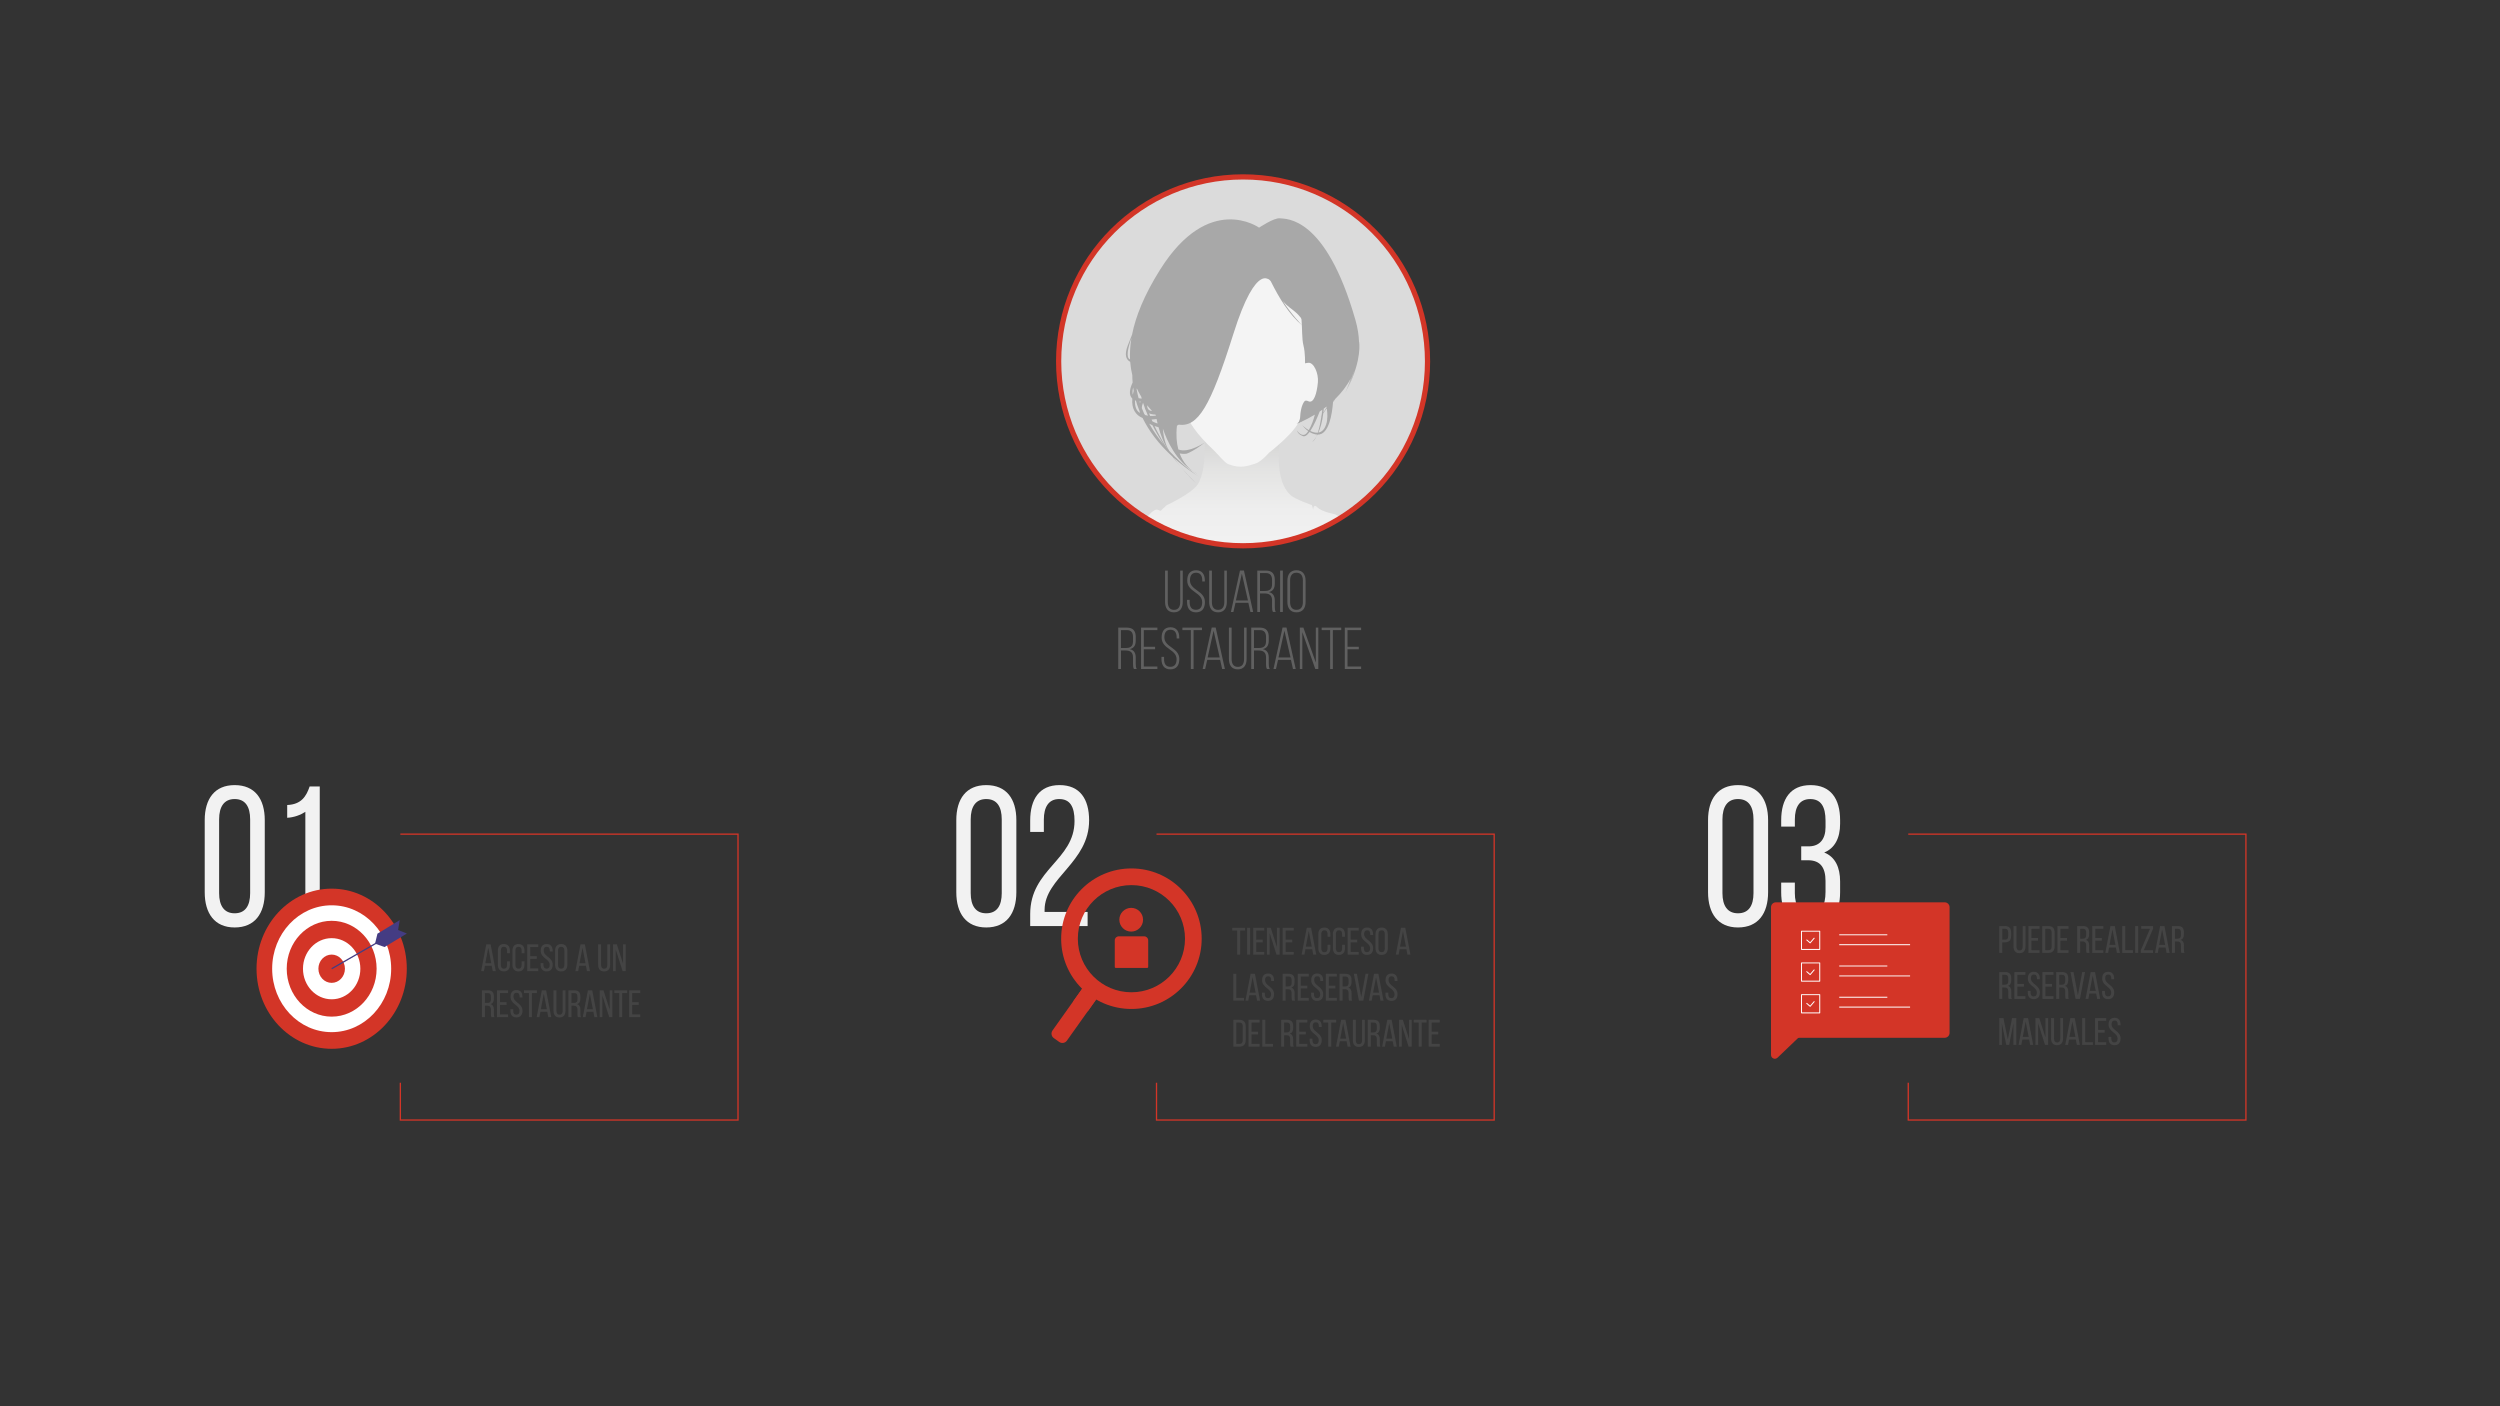 <?xml version="1.0" encoding="utf-8"?>
<!-- Generator: Adobe Illustrator 24.0.0, SVG Export Plug-In . SVG Version: 6.00 Build 0)  -->
<svg version="1.1" id="Layer_1" xmlns="http://www.w3.org/2000/svg" xmlns:xlink="http://www.w3.org/1999/xlink" x="0px" y="0px"
	 viewBox="0 0 1920 1080" style="enable-background:new 0 0 1920 1080;" xml:space="preserve">
<rect x="0" y="0" width="1920" height="1080" fill="#333333" stroke="none"/>
<style type="text/css">
	.st0{fill:#606060;}
	.st1{clip-path:url(#SVGID_2_);}
	.st2{fill:#A8A8A8;}
	.st3{fill:url(#SVGID_3_);}
	.st4{fill:#F4F4F4;}
	.st5{fill:#F2F2F2;}
	.st6{fill:#D33527;}
	.st7{fill:#FFFFFF;}
	.st8{fill:none;stroke:#443C83;stroke-miterlimit:10;}
	.st9{fill:#443C83;}
	.st10{fill:#444444;}
	.st11{fill:none;stroke:#D33527;stroke-miterlimit:10;}
	.st12{fill:none;stroke:#FFFFFF;stroke-width:0.75;stroke-linejoin:round;stroke-miterlimit:10;}
</style>
<g>
	<path class="st0" d="M865.44,482.01c4.86,0,6.81,2.68,6.81,7.17v2.77c0,3.72-1.45,5.86-4.59,6.58c3.27,0.73,4.59,3.04,4.59,6.49
		v4.95c0,1.32,0.09,2.77,0.77,3.81h-2.18c-0.54-0.95-0.68-2.09-0.68-3.81v-5c0-4.22-2.32-5.4-5.95-5.4h-3.31v14.21h-2.09v-31.79
		H865.44z M864.26,497.68c3.72,0,5.9-1.04,5.9-5.31v-3c0-3.41-1.32-5.45-4.77-5.45h-4.5v13.76H864.26z"/>
	<path class="st0" d="M887.1,496.72v1.91h-8.67v13.26h10.44v1.91h-12.53v-31.79h12.53v1.91h-10.44v12.81H887.1z"/>
	<path class="st0" d="M905.67,489.68v0.68h-2v-0.82c0-3.36-1.27-5.9-4.72-5.9s-4.72,2.5-4.72,5.86c0,7.72,11.49,7.86,11.49,16.62
		c0,4.59-2,7.95-6.86,7.95s-6.86-3.36-6.86-7.95v-1.63h2v1.77c0,3.41,1.32,5.86,4.81,5.86s4.81-2.45,4.81-5.86
		c0-7.63-11.49-7.77-11.49-16.62c0-4.77,2.09-7.86,6.77-7.9C903.72,481.74,905.67,485.1,905.67,489.68z"/>
	<path class="st0" d="M914.57,513.8v-29.88h-6.49v-1.91h15.03v1.91h-6.45v29.88H914.57z"/>
	<path class="st0" d="M927.15,506.76l-1.59,7.04h-1.91l6.95-31.83h3.04l7.08,31.83h-2.09l-1.59-7.04H927.15z M927.46,504.94h9.26
		l-4.68-20.57L927.46,504.94z"/>
	<path class="st0" d="M945.9,506.12c0,3.41,1.27,6.04,4.77,6.04s4.77-2.63,4.77-6.04v-24.11h1.95v24.02c0,4.54-1.91,8.04-6.77,8.04
		s-6.81-3.5-6.81-8.04v-24.02h2.09V506.12z"/>
	<path class="st0" d="M967.6,482.01c4.86,0,6.81,2.68,6.81,7.17v2.77c0,3.72-1.45,5.86-4.59,6.58c3.27,0.73,4.59,3.04,4.59,6.49
		v4.95c0,1.32,0.09,2.77,0.77,3.81H973c-0.54-0.95-0.68-2.09-0.68-3.81v-5c0-4.22-2.32-5.4-5.95-5.4h-3.32v14.21h-2.09v-31.79H967.6
		z M966.42,497.68c3.72,0,5.9-1.04,5.9-5.31v-3c0-3.41-1.32-5.45-4.77-5.45h-4.5v13.76H966.42z"/>
	<path class="st0" d="M981.54,506.76l-1.59,7.04h-1.91l6.95-31.83h3.04l7.08,31.83h-2.09l-1.59-7.04H981.54z M981.86,504.94h9.26
		l-4.68-20.57L981.86,504.94z"/>
	<path class="st0" d="M1000.2,513.8h-1.91v-31.79h2.72l9.54,26.84v-26.84h1.91v31.79h-2.32l-9.95-28.34V513.8z"/>
	<path class="st0" d="M1021.54,513.8v-29.88h-6.49v-1.91h15.03v1.91h-6.45v29.88H1021.54z"/>
	<path class="st0" d="M1043.56,496.72v1.91h-8.67v13.26h10.44v1.91h-12.53v-31.79h12.53v1.91h-10.44v12.81H1043.56z"/>
</g>
<g>
	<path class="st0" d="M896.86,462.33c0,3.41,1.27,6.04,4.77,6.04s4.77-2.63,4.77-6.04v-24.11h1.95v24.02c0,4.54-1.91,8.04-6.77,8.04
		s-6.81-3.5-6.81-8.04v-24.02h2.09V462.33z"/>
	<path class="st0" d="M925.33,445.89v0.68h-2v-0.82c0-3.36-1.27-5.9-4.72-5.9s-4.72,2.5-4.72,5.86c0,7.72,11.49,7.86,11.49,16.62
		c0,4.59-2,7.95-6.86,7.95s-6.86-3.36-6.86-7.95v-1.63h2v1.77c0,3.41,1.32,5.86,4.81,5.86s4.81-2.45,4.81-5.86
		c0-7.63-11.49-7.77-11.49-16.62c0-4.77,2.09-7.86,6.77-7.9C923.38,437.94,925.33,441.3,925.33,445.89z"/>
	<path class="st0" d="M930.73,462.33c0,3.41,1.27,6.04,4.77,6.04s4.77-2.63,4.77-6.04v-24.11h1.95v24.02c0,4.54-1.91,8.04-6.77,8.04
		s-6.81-3.5-6.81-8.04v-24.02h2.09V462.33z"/>
	<path class="st0" d="M948.85,462.96l-1.59,7.04h-1.91l6.95-31.83h3.04l7.08,31.83h-2.09l-1.59-7.04H948.85z M949.17,461.15h9.26
		l-4.68-20.57L949.17,461.15z"/>
	<path class="st0" d="M972.23,438.21c4.86,0,6.81,2.68,6.81,7.17v2.77c0,3.72-1.45,5.86-4.59,6.58c3.27,0.73,4.59,3.04,4.59,6.49
		v4.95c0,1.32,0.09,2.77,0.77,3.81h-2.18c-0.54-0.95-0.68-2.09-0.68-3.81v-5c0-4.22-2.32-5.4-5.95-5.4h-3.32V470h-2.09v-31.79
		H972.23z M971.05,453.88c3.72,0,5.9-1.04,5.9-5.31v-3c0-3.41-1.32-5.45-4.77-5.45h-4.5v13.76H971.05z"/>
	<path class="st0" d="M985.22,438.21V470h-2.09v-31.79H985.22z"/>
	<path class="st0" d="M988.71,445.98c0-4.63,2.13-8.04,6.95-8.04c4.9,0,7.04,3.41,7.04,8.04v16.26c0,4.63-2.13,8.04-7.04,8.04
		c-4.81,0-6.95-3.41-6.95-8.04V445.98z M990.8,462.37c0,3.45,1.36,5.99,4.86,5.99c3.54,0,4.95-2.54,4.95-5.99v-16.53
		c0-3.45-1.41-5.99-4.95-5.99c-3.5,0-4.86,2.54-4.86,5.99V462.37z"/>
</g>
<g>
	<defs>
		<circle id="SVGID_1_" cx="954.69" cy="277.51" r="141.65"/>
	</defs>
	<use xlink:href="#SVGID_1_"  style="overflow:visible;fill:#DBDBDB;"/>
	<clipPath id="SVGID_2_">
		<use xlink:href="#SVGID_1_"  style="overflow:visible;"/>
	</clipPath>
	<g class="st1">
		<g>
			<ellipse class="st2" cx="956.34" cy="262.72" rx="77.33" ry="73.36"/>
			<linearGradient id="SVGID_3_" gradientUnits="userSpaceOnUse" x1="951.623" y1="424.41" x2="951.623" y2="303.434">
				<stop  offset="4.975120e-03" style="stop-color:#F2F2F2"/>
				<stop  offset="0.272" style="stop-color:#EEEEEE"/>
				<stop  offset="0.533" style="stop-color:#E3E3E2"/>
				<stop  offset="0.79" style="stop-color:#CFCFCF"/>
				<stop  offset="1" style="stop-color:#BABAB9"/>
			</linearGradient>
			<path class="st3" d="M986.92,317.2c0,0-13.31,47.16,4.27,63.08c3.66,3.31,16.41,7.64,16.41,7.64l0.96,3.62
				c0,0-0.11-5.38,3.28-1.86c3.39,3.52,13.57,5.28,13.57,5.28l19.09,10.56c0,0,11.88,6.6,11.88,9.24c0,2.64,0,2.64,0,2.64H846.87
				l19.51-17.16l14.84-3.52c0,0,5.09-6.16,7.63-5.28s2.54,0.88,2.54,0.88l4.57-4.31c0,0,19.47-8.95,24.02-16.21
				c8.58-13.67,4.28-48.43,4.28-48.43L986.92,317.2z"/>
			<path class="st4" d="M910.65,308.25c0,0-6.66,11.42,21.63,37.66c2.53,2.35,8.22,9.5,10.94,10.54c9.93,3.81,15.33,1.24,20.88-0.4
				c4.45-1.32,10.44-8.29,10.44-8.29s23.54-18.07,23.96-27.29c0.42-9.21,3.32-12.22,3.32-12.22s0.64-1.22,3.01-0.09
				c4.13,1.98,6.56-5.97,7.32-14.71c0.58-6.69-3.12-15.24-7.36-14.84c-4.24,0.4-2.53,1.08-2.53,1.08c-0.05-0.47,0.34-8.41-1.25-14.6
				c-2.41-9.39,1.37-32.29-8.81-38.3c-10.18-6.01-3.26-8.58-17.99-12.89c-6.29-1.84-29.91,3.16-37.97,0.36
				c-8.06-2.8-21.25,26.74-23.96,32.25c-3.34,6.76-2.06,34.51-1.64,39.32c0.42,4.81,0.42,4.81,0.42,4.81s-2.97-12.82-5.51-13.62
				c-2.54-0.8-7.21-0.8-6.36,8.81c0.85,9.62-1.63,3.34,5.51,20.03C908.89,315.62,910.65,308.25,910.65,308.25z"/>
		</g>
		<g>
			<path class="st2" d="M918.61,371.26c-4.31-4.29-8.22-8.51-11.78-12.67C913.52,366.69,918.61,371.26,918.61,371.26z"/>
			<path class="st2" d="M916.47,362.07c1.78,1.21,3.01,1.69,3.01,1.69C918.44,363.24,917.44,362.67,916.47,362.07z"/>
			<path class="st2" d="M1043.81,262.67l-0.07,0.11c-0.17-5.28-1.02-10.93-2.75-16.97c-22.95-80.45-53.55-77.57-58.01-78.15
				c-4.47-0.58-16,7.18-16,7.18s-38.44-27.6-76.07,32.33c-12.23,19.48-18.74,35.94-21.49,49.82c-1.05,2.57-2.16,5.37-3.33,8.43
				c-2.75,7.22-1.22,10.82,1.9,12.45c0.28,3.67,0.84,7.08,1.62,10.26c0.01,1.81,0.09,3.68,0.26,5.61c-1.9,4.07-3.48,9.33-0.24,12.41
				c-0.72,7.74,2.48,12.68,7.89,14.88c4.72,9.62,11.98,19.66,22.85,29.58c2.01,2.63,4.17,5.29,6.47,7.97
				c-1.77-2.15-3.65-4.54-5.58-7.16c5.51,4.94,11.92,9.84,19.37,14.64c-0.45-0.29-11.29-7.44-22.62-19.78
				c-1.88-2.81-4.26-8.07-4.95-17.17c3.1,9.25,10.01,24.62,23.42,32.96c-3.06-2.08-7.73-6.3-10.55-13.9
				c1.48,0.38,3.2,0.51,5.19,0.31c0.69-0.07,6.64-2.6,14.14-8.65c0,0-12.54,8.49-20.29,5.36c-1.33-4.85-1.9-10.85-1.08-18.26
				c0.46-0.24,0.9-0.5,1.3-0.77c14.85,1.91,24.31-13.39,42.01-69.63c18.16-57.7,28.78-40.46,28.78-40.46
				c6.44,12.76,13.71,25.15,24.33,34.07c0,0-8.82-8.98-15.23-19.17c8.36,10.25,11.98,3.96,26.05,34.75
				c18.25,39.94-15.4,59.73-15.4,59.73s6.16-2.2,14.08-7.02c-0.91,3.85-2.64,8.5-4.65,11.91c-2.6-1.5-4.68-3.41-5.26-4.13
				c0.51,0.73,2.2,3,4.81,4.87c-0.21,0.33-0.43,0.65-0.64,0.95c-3.75,5.19-8.08-1.44-8.08-1.44c1.15,3.17,4.04,4.04,4.04,4.04
				c1.73,1.21,3.72-0.17,5.72-2.86c1.77,1.09,3.77,1.84,5.86,1.99c-0.23,0.62-0.48,1.21-0.73,1.76c0.31-0.52,0.64-1.1,0.97-1.75
				c8.86,0.38,11.26-16.2,11.91-24.87c0.62-0.89,1.21-1.76,1.79-2.61c4.51-4.44,8.72-9.72,11.96-15.89
				c-2.16,6.44-4.44,11.43-4.44,11.43c3.24-6.48,4.58-10.46,7.37-18c-2.27,7.49-5.19,13.88-5.19,13.88
				C1046.19,275.8,1043.81,262.67,1043.81,262.67z M867.87,276.02c-3.25-1.13-1.76-8.38,1.07-16.43
				C867.94,265.54,867.64,271.01,867.87,276.02z M889.02,325.29c-1.45-0.45-2.79-1.03-3.99-1.68c-0.21-0.47-0.41-0.95-0.61-1.42
				c1.22-0.03,2.49-0.17,3.81-0.43C888.46,322.87,888.72,324.06,889.02,325.29z M870.03,303.11c-0.5-1.5-0.29-3.5,0.25-5.56
				C870.88,301.95,870.81,298.7,870.03,303.11z M871.65,307.46c1.63,0.7-0.24-0.98,3.48,8.23c0.09,0.48,0.22,0.96,0.37,1.44
				C872.38,315.43,871.53,311.54,871.65,307.46z M875.52,309.48c-0.13-0.41-0.26-0.82-0.39-1.23c0.27,0.02,0.54,0.03,0.82,0.04
				C875.8,308.69,875.65,309.09,875.52,309.48z M874.43,305.79c-0.6-2.22-1.1-4.5-1.49-6.81c0.39-1.54-0.41-0.85,3.53,5.69
				c0.13,0.48,0.27,0.96,0.41,1.44C875.91,306.09,875.08,305.98,874.43,305.79z M879.37,318.73c-0.11-0.18-0.21-0.36-0.3-0.53
				c-0.1-0.09-0.19-0.18-0.28-0.28c-0.66-1.46-1.28-2.95-1.87-4.47c-0.01-1.35,0.34-2.76,0.94-4.17c0.39,1.2,0.81,2.42,1.26,3.65
				c0.15,0.8,0.42,1.52,0.81,2.16c0.53,1.37,1.09,2.75,1.7,4.16C880.81,319.13,880.05,318.95,879.37,318.73z M881,311.23
				c1.26,1.61,2.52,3.08,3.74,4.44C881.95,315.43,881,313.61,881,311.23z M887.3,318.39c0.43,0.44,0.33,0.26,0.43,0.82
				c-1.57,0.24-3.07,0.3-4.45,0.22c-0.27-0.68-0.53-1.36-0.79-2.05C883.78,318.02,885.4,318.36,887.3,318.39z M883.05,322.39
				c-0.41-0.29-0.36-0.22-0.1-0.21C882.98,322.25,883.02,322.32,883.05,322.39z M882.58,325.37c0.78,0.45,1.62,0.87,2.52,1.25
				c2.46,4.84,5.39,9.86,8.84,15.03C889.91,336.82,885.98,331.37,882.58,325.37z M897.25,345.46c-2.48-2.75-8.2-13.27-10.56-18.23
				c0.96,0.33,1.98,0.62,3.05,0.87C891.35,334.03,893.76,340.62,897.25,345.46z M1016.64,313.85c0.7-0.52,1.41-1.06,2.11-1.61
				c0.14,0.82,0.42,0.16-2.42,4.71C1016.45,315.96,1016.55,314.93,1016.64,313.85z M1006.3,330.97c2.63-3.86,5.22-9.8,7.2-14.9
				c0.69-0.46,1.38-0.94,2.07-1.44c-0.15,1.22-0.35,2.77-0.61,4.5c-1.25,1.98-1.39,2.14-0.03,0.23c-0.61,4.03-1.54,8.96-2.83,12.93
				C1010.18,332.48,1008.15,331.88,1006.3,330.97z M1018.48,325.98c-1.36,4.09-3.54,5.84-5.93,6.24c1.46-3.33,2.89-8.09,3.72-14.76
				c0.94-1.34,1.84-2.65,2.7-3.92C1019.57,317.55,1019.75,322.18,1018.48,325.98z M1023.76,308.34c0.04-0.51-0.08-0.29,0.55-0.88
				C1024.12,307.77,1023.94,308.06,1023.76,308.34z"/>
			<path class="st2" d="M999.88,326.22c-0.11-0.15-0.16-0.24-0.16-0.24C999.73,326.03,999.79,326.11,999.88,326.22z"/>
			<path class="st2" d="M1007.8,339.25c1.15-0.46,2.16-1.83,3.05-3.72C1009.17,338.3,1007.8,339.25,1007.8,339.25z"/>
		</g>
	</g>
	<use xlink:href="#SVGID_1_"  style="overflow:visible;fill:none;stroke:#D33527;stroke-width:4;stroke-miterlimit:10;"/>
</g>
<g>
	<g>
		<g>
			<path class="st5" d="M157.22,629.91c0-16.38,7.61-26.95,22.99-26.95c15.52,0,23.13,10.56,23.13,26.95v55.28
				c0,16.38-7.61,27.1-23.13,27.1c-15.37,0-22.99-10.72-22.99-27.1V629.91z M168.28,685.95c0,9.65,3.88,15.46,11.92,15.46
				c8.19,0,11.92-5.82,11.92-15.46v-56.66c0-9.8-3.74-15.62-11.92-15.62c-8.04,0-11.92,5.82-11.92,15.62V685.95z"/>
			<path class="st5" d="M234.51,623.47c-3.74,2.45-8.62,4.29-13.94,4.59v-9.8c10.92-0.46,14.65-6.74,17.24-14.24h7.76v107.19h-11.06
				V623.47z"/>
		</g>
		<g>
			<g>
				<ellipse class="st6" cx="254.72" cy="743.98" rx="57.7" ry="61.5"/>
				<ellipse class="st7" cx="254.72" cy="743.98" rx="45.7" ry="48.71"/>
				<ellipse class="st6" cx="254.72" cy="743.98" rx="34.52" ry="36.8"/>
				<ellipse class="st7" cx="254.72" cy="743.98" rx="22.03" ry="23.48"/>
				<ellipse class="st6" cx="254.72" cy="743.98" rx="10.19" ry="10.86"/>
			</g>
			<line class="st8" x1="254.72" y1="743.98" x2="299" y2="718.56"/>
			<polygon class="st9" points="312.47,716.94 295.35,727.33 288.03,724.74 289.87,717.06 306.98,706.67 305.74,714.23 			"/>
		</g>
		<g>
			<path class="st10" d="M372.44,741.69l-0.79,4.15h-2.12l3.94-20.6h3.33l3.94,20.6h-2.3l-0.79-4.15H372.44z M372.73,739.72h4.59
				L375,727.83L372.73,739.72z"/>
			<path class="st10" d="M391.63,730.21v1.85h-2.18v-1.97c0-1.85-0.74-2.97-2.41-2.97c-1.65,0-2.41,1.12-2.41,2.97v10.89
				c0,1.85,0.77,2.97,2.41,2.97c1.68,0,2.41-1.12,2.41-2.97v-2.68h2.18v2.56c0,3.12-1.47,5.18-4.65,5.18
				c-3.15,0-4.62-2.06-4.62-5.18v-10.66c0-3.12,1.47-5.18,4.62-5.18C390.16,725.03,391.63,727.09,391.63,730.21z"/>
			<path class="st10" d="M402.82,730.21v1.85h-2.18v-1.97c0-1.85-0.74-2.97-2.41-2.97c-1.65,0-2.41,1.12-2.41,2.97v10.89
				c0,1.85,0.77,2.97,2.41,2.97c1.68,0,2.41-1.12,2.41-2.97v-2.68h2.18v2.56c0,3.12-1.47,5.18-4.65,5.18
				c-3.15,0-4.62-2.06-4.62-5.18v-10.66c0-3.12,1.47-5.18,4.62-5.18C401.35,725.03,402.82,727.09,402.82,730.21z"/>
			<path class="st10" d="M412.24,734.36v2.06h-5.03v7.33h6.18v2.09h-8.48v-20.6h8.48v2.09h-6.18v7.03H412.24z"/>
			<path class="st10" d="M424.43,730.18v0.56h-2.18v-0.68c0-1.85-0.71-2.94-2.35-2.94s-2.35,1.09-2.35,2.91
				c0,4.62,6.92,5.06,6.92,10.86c0,3.12-1.5,5.15-4.65,5.15s-4.62-2.03-4.62-5.15v-1.18h2.15v1.29c0,1.85,0.77,2.94,2.41,2.94
				s2.41-1.09,2.41-2.94c0-4.59-6.89-5.03-6.89-10.83c0-3.18,1.47-5.15,4.56-5.15C422.96,725.03,424.43,727.06,424.43,730.18z"/>
			<path class="st10" d="M426.29,730.21c0-3.15,1.56-5.18,4.71-5.18c3.18,0,4.74,2.03,4.74,5.18v10.66c0,3.12-1.56,5.18-4.74,5.18
				c-3.15,0-4.71-2.06-4.71-5.18V730.21z M428.55,740.99c0,1.88,0.79,2.97,2.44,2.97c1.68,0,2.44-1.09,2.44-2.97V730.1
				c0-1.85-0.77-2.97-2.44-2.97c-1.65,0-2.44,1.12-2.44,2.97V740.99z"/>
			<path class="st10" d="M444.8,741.69l-0.79,4.15h-2.12l3.94-20.6h3.33l3.94,20.6h-2.3l-0.79-4.15H444.8z M445.1,739.72h4.59
				l-2.33-11.89L445.1,739.72z"/>
			<path class="st10" d="M461.64,740.99c0,1.85,0.74,2.97,2.41,2.97c1.65,0,2.38-1.12,2.38-2.97v-15.75h2.15v15.63
				c0,3.12-1.44,5.21-4.62,5.21c-3.15,0-4.59-2.09-4.59-5.21v-15.63h2.27V740.99z"/>
			<path class="st10" d="M472.89,745.84h-2.06v-20.6h2.91l4.77,14.89v-14.89h2.03v20.6h-2.38l-5.27-16.66V745.84z"/>
			<path class="st10" d="M374.71,760.57c3.24,0,4.59,1.65,4.59,4.71v1.68c0,2.27-0.79,3.68-2.56,4.24c1.88,0.56,2.59,2.09,2.59,4.3
				v3.21c0,0.91,0.03,1.77,0.41,2.47h-2.33c-0.27-0.59-0.38-1.12-0.38-2.5v-3.24c0-2.33-1.09-3.06-3-3.06h-1.62v8.8h-2.3v-20.6
				H374.71z M374.12,770.28c1.82,0,2.91-0.59,2.91-2.83v-1.97c0-1.85-0.68-2.83-2.38-2.83h-2.24v7.62H374.12z"/>
			<path class="st10" d="M389.04,769.69v2.06h-5.03v7.33h6.18v2.09h-8.48v-20.6h8.48v2.09h-6.18v7.03H389.04z"/>
			<path class="st10" d="M401.23,765.51v0.56h-2.18v-0.68c0-1.85-0.71-2.94-2.35-2.94s-2.35,1.09-2.35,2.91
				c0,4.62,6.92,5.06,6.92,10.86c0,3.12-1.5,5.15-4.65,5.15s-4.62-2.03-4.62-5.15v-1.18h2.15v1.29c0,1.85,0.77,2.94,2.41,2.94
				c1.65,0,2.41-1.09,2.41-2.94c0-4.59-6.89-5.03-6.89-10.83c0-3.18,1.47-5.15,4.56-5.15C399.76,760.36,401.23,762.39,401.23,765.51
				z"/>
			<path class="st10" d="M406.24,781.17v-18.51h-3.8v-2.09h9.86v2.09h-3.8v18.51H406.24z"/>
			<path class="st10" d="M415.07,777.02l-0.79,4.15h-2.12l3.94-20.6h3.33l3.94,20.6h-2.3l-0.79-4.15H415.07z M415.36,775.05h4.59
				l-2.33-11.89L415.36,775.05z"/>
			<path class="st10" d="M427.35,776.32c0,1.85,0.74,2.97,2.41,2.97c1.65,0,2.38-1.12,2.38-2.97v-15.75h2.15v15.63
				c0,3.12-1.44,5.21-4.62,5.21c-3.15,0-4.59-2.09-4.59-5.21v-15.63h2.27V776.32z"/>
			<path class="st10" d="M441.15,760.57c3.24,0,4.59,1.65,4.59,4.71v1.68c0,2.27-0.79,3.68-2.56,4.24c1.88,0.56,2.59,2.09,2.59,4.3
				v3.21c0,0.91,0.03,1.77,0.41,2.47h-2.33c-0.27-0.59-0.38-1.12-0.38-2.5v-3.24c0-2.33-1.09-3.06-3-3.06h-1.62v8.8h-2.3v-20.6
				H441.15z M440.56,770.28c1.82,0,2.91-0.59,2.91-2.83v-1.97c0-1.85-0.68-2.83-2.38-2.83h-2.24v7.62H440.56z"/>
			<path class="st10" d="M450.49,777.02l-0.79,4.15h-2.12l3.94-20.6h3.33l3.94,20.6h-2.3l-0.79-4.15H450.49z M450.78,775.05h4.59
				l-2.33-11.89L450.78,775.05z"/>
			<path class="st10" d="M462.62,781.17h-2.06v-20.6h2.91l4.77,14.89v-14.89h2.03v20.6h-2.38l-5.27-16.66V781.17z"/>
			<path class="st10" d="M475.6,781.17v-18.51h-3.8v-2.09h9.86v2.09h-3.8v18.51H475.6z"/>
			<path class="st10" d="M490.55,769.69v2.06h-5.03v7.33h6.18v2.09h-8.48v-20.6h8.48v2.09h-6.18v7.03H490.55z"/>
		</g>
	</g>
	<polyline class="st11" points="307.47,640.62 566.79,640.62 566.79,860.18 307.47,860.18 307.47,831.54 	"/>
</g>
<g>
	<g>
		<g>
			<path class="st5" d="M734.44,629.91c0-16.38,7.61-26.95,22.99-26.95c15.52,0,23.13,10.56,23.13,26.95v55.28
				c0,16.38-7.61,27.1-23.13,27.1c-15.37,0-22.99-10.72-22.99-27.1V629.91z M745.5,685.95c0,9.65,3.88,15.46,11.92,15.46
				c8.19,0,11.92-5.82,11.92-15.46v-56.66c0-9.8-3.74-15.62-11.92-15.62c-8.04,0-11.92,5.82-11.92,15.62V685.95z"/>
			<path class="st5" d="M836.44,630.06c0,32.31-34.05,43.95-34.19,68.6v1.68h33.04v10.87h-44.1v-9.19
				c0-34.61,34.05-41.34,34.05-71.51c0-11.02-3.45-16.84-11.78-16.84c-8.19,0-11.78,6.28-11.78,15.77v9.49h-10.49v-8.73
				c0-16.38,7.04-27.25,22.55-27.25C829.4,602.96,836.44,613.67,836.44,630.06z"/>
		</g>
		<g>
			<g>
				<g>
					<path class="st6" d="M813.49,800.22l-4.17-2.97c-1.89-1.35-2.33-3.97-0.98-5.86l28.05-39.5l11.02,7.85l-28.05,39.5
						C818.01,801.12,815.38,801.56,813.49,800.22z"/>
					<polygon class="st6" points="835.35,776.79 847.41,759.73 836.39,751.88 824.08,769.29 					"/>
				</g>
				<path class="st6" d="M868.93,666.96c-29.8,0-53.96,24.16-53.96,53.96c0,29.8,24.16,53.96,53.96,53.96
					c29.8,0,53.96-24.16,53.96-53.96C922.89,691.12,898.73,666.96,868.93,666.96z M868.93,762.07c-22.73,0-41.15-18.42-41.15-41.15
					c0-22.73,18.42-41.15,41.15-41.15c22.73,0,41.15,18.42,41.15,41.15C910.08,743.65,891.66,762.07,868.93,762.07z"/>
			</g>
			<g>
				<circle class="st6" cx="868.76" cy="706.35" r="9.11"/>
				<path class="st6" d="M881.02,743.36h-24.07c-0.45,0-0.81-0.36-0.81-0.81v-20.4c0-1.68,1.36-3.04,3.04-3.04h19.6
					c1.68,0,3.04,1.36,3.04,3.04v20.4C881.83,743,881.47,743.36,881.02,743.36z"/>
			</g>
		</g>
	</g>
	<polyline class="st11" points="888.2,640.62 1147.53,640.62 1147.53,860.18 888.2,860.18 888.2,831.54 	"/>
</g>
<g>
	<g>
		<g>
			<path class="st5" d="M1311.78,629.91c0-16.38,7.61-26.95,22.99-26.95c15.52,0,23.13,10.56,23.13,26.95v55.28
				c0,16.38-7.61,27.1-23.13,27.1c-15.37,0-22.99-10.72-22.99-27.1V629.91z M1322.84,685.95c0,9.65,3.88,15.46,11.92,15.46
				c8.19,0,11.92-5.82,11.92-15.46v-56.66c0-9.8-3.74-15.62-11.92-15.62c-8.04,0-11.92,5.82-11.92,15.62V685.95z"/>
			<path class="st5" d="M1413.2,629.91v2.76c0,11.03-4.17,18.83-12.21,22.05c8.48,3.37,12.21,11.48,12.21,22.2v8.27
				c0,16.38-7.18,27.1-22.7,27.1c-15.37,0-22.55-10.72-22.55-27.1v-7.35h10.49v8.12c0,9.65,3.74,15.46,11.78,15.46
				c8.19,0,11.78-5.67,11.78-16.54v-8.27c0-10.56-4.17-15.62-12.64-15.92h-6.03v-10.72h6.61c7.47-0.31,12.07-5.36,12.07-14.7v-4.9
				c0-11.03-3.59-16.69-11.78-16.69c-8.04,0-11.78,5.97-11.78,15.62v5.51h-10.49v-4.9c0-16.38,7.18-26.95,22.55-26.95
				C1406.02,602.96,1413.2,613.52,1413.2,629.91z"/>
		</g>
		<g>
			<path class="st6" d="M1493.5,797.02h-129.58c-2.09,0-3.78-1.69-3.78-3.78v-96.48c0-2.09,1.69-3.78,3.78-3.78h129.58
				c2.09,0,3.78,1.69,3.78,3.78v96.48C1497.28,795.33,1495.59,797.02,1493.5,797.02z"/>
			<path class="st6" d="M1360.14,777.68v32.49c0,2.6,3.12,3.93,5,2.13l20.44-19.57L1360.14,777.68z"/>
			<g>
				<g>
					<g>
						<rect x="1383.56" y="715.17" class="st12" width="14" height="14"/>
						<polyline class="st12" points="1387.39,721.7 1390.19,724.13 1393.46,720.3 						"/>
					</g>
					<g>
						<rect x="1383.56" y="739.54" class="st12" width="14" height="14"/>
						<polyline class="st12" points="1387.39,746.07 1390.19,748.5 1393.46,744.67 						"/>
					</g>
					<g>
						<rect x="1383.56" y="763.9" class="st12" width="14" height="14"/>
						<polyline class="st12" points="1387.39,770.44 1390.19,772.86 1393.46,769.04 						"/>
					</g>
				</g>
				<g>
					<line class="st12" x1="1412.53" y1="717.93" x2="1449.46" y2="717.93"/>
					<line class="st12" x1="1412.53" y1="725.54" x2="1466.94" y2="725.54"/>
				</g>
				<g>
					<line class="st12" x1="1412.53" y1="741.89" x2="1449.46" y2="741.89"/>
					<line class="st12" x1="1412.53" y1="749.51" x2="1466.94" y2="749.51"/>
				</g>
				<g>
					<line class="st12" x1="1412.53" y1="765.86" x2="1449.46" y2="765.86"/>
					<line class="st12" x1="1412.53" y1="773.47" x2="1466.94" y2="773.47"/>
				</g>
			</g>
		</g>
	</g>
	<polyline class="st11" points="1465.54,640.62 1724.87,640.62 1724.87,860.18 1465.54,860.18 1465.54,831.54 	"/>
</g>
<g>
	<path class="st10" d="M950.17,733.17v-18.51h-3.8v-2.09h9.86v2.09h-3.8v18.51H950.17z"/>
	<path class="st10" d="M960.09,712.56v20.6h-2.3v-20.6H960.09z"/>
	<path class="st10" d="M969.78,721.69v2.06h-5.03v7.33h6.18v2.09h-8.48v-20.6h8.48v2.09h-6.18v7.03H969.78z"/>
	<path class="st10" d="M975.08,733.17h-2.06v-20.6h2.91l4.77,14.89v-14.89h2.03v20.6h-2.38l-5.27-16.66V733.17z"/>
	<path class="st10" d="M992.42,721.69v2.06h-5.03v7.33h6.18v2.09h-8.48v-20.6h8.48v2.09h-6.18v7.03H992.42z"/>
	<path class="st10" d="M1002.57,729.01l-0.79,4.15h-2.12l3.94-20.6h3.33l3.94,20.6h-2.3l-0.79-4.15H1002.57z M1002.87,727.04h4.59
		l-2.33-11.89L1002.87,727.04z"/>
	<path class="st10" d="M1021.74,717.54v1.85h-2.18v-1.97c0-1.85-0.74-2.97-2.41-2.97c-1.65,0-2.41,1.12-2.41,2.97v10.89
		c0,1.85,0.77,2.97,2.41,2.97c1.68,0,2.41-1.12,2.41-2.97v-2.68h2.18v2.56c0,3.12-1.47,5.18-4.65,5.18c-3.15,0-4.62-2.06-4.62-5.18
		v-10.66c0-3.12,1.47-5.18,4.62-5.18C1020.27,712.36,1021.74,714.42,1021.74,717.54z"/>
	<path class="st10" d="M1032.93,717.54v1.85h-2.18v-1.97c0-1.85-0.74-2.97-2.41-2.97c-1.65,0-2.41,1.12-2.41,2.97v10.89
		c0,1.85,0.77,2.97,2.41,2.97c1.68,0,2.41-1.12,2.41-2.97v-2.68h2.18v2.56c0,3.12-1.47,5.18-4.65,5.18c-3.15,0-4.62-2.06-4.62-5.18
		v-10.66c0-3.12,1.47-5.18,4.62-5.18C1031.45,712.36,1032.93,714.42,1032.93,717.54z"/>
	<path class="st10" d="M1042.35,721.69v2.06h-5.03v7.33h6.18v2.09h-8.48v-20.6h8.48v2.09h-6.18v7.03H1042.35z"/>
	<path class="st10" d="M1054.53,717.51v0.56h-2.18v-0.68c0-1.85-0.71-2.94-2.36-2.94s-2.35,1.09-2.35,2.91
		c0,4.62,6.92,5.06,6.92,10.86c0,3.12-1.5,5.15-4.65,5.15s-4.62-2.03-4.62-5.15v-1.18h2.15v1.29c0,1.85,0.77,2.94,2.41,2.94
		c1.65,0,2.41-1.09,2.41-2.94c0-4.59-6.89-5.03-6.89-10.83c0-3.18,1.47-5.15,4.56-5.15
		C1053.06,712.36,1054.53,714.39,1054.53,717.51z"/>
	<path class="st10" d="M1056.39,717.54c0-3.15,1.56-5.18,4.71-5.18c3.18,0,4.74,2.03,4.74,5.18v10.66c0,3.12-1.56,5.18-4.74,5.18
		c-3.15,0-4.71-2.06-4.71-5.18V717.54z M1058.66,728.31c0,1.88,0.79,2.97,2.44,2.97c1.68,0,2.44-1.09,2.44-2.97v-10.89
		c0-1.85-0.76-2.97-2.44-2.97c-1.65,0-2.44,1.12-2.44,2.97V728.31z"/>
	<path class="st10" d="M1074.91,729.01l-0.79,4.15h-2.12l3.94-20.6h3.33l3.94,20.6h-2.3l-0.79-4.15H1074.91z M1075.2,727.04h4.59
		l-2.33-11.89L1075.2,727.04z"/>
	<path class="st10" d="M947.2,768.49v-20.6h2.3v18.51h5.89v2.09H947.2z"/>
	<path class="st10" d="M959.44,764.34l-0.79,4.15h-2.12l3.94-20.6h3.33l3.94,20.6h-2.3l-0.79-4.15H959.44z M959.74,762.37h4.59
		l-2.33-11.89L959.74,762.37z"/>
	<path class="st10" d="M978.46,752.83v0.56h-2.18v-0.68c0-1.85-0.71-2.94-2.36-2.94s-2.35,1.09-2.35,2.91
		c0,4.62,6.92,5.06,6.92,10.86c0,3.12-1.5,5.15-4.65,5.15s-4.62-2.03-4.62-5.15v-1.18h2.15v1.29c0,1.85,0.77,2.94,2.41,2.94
		c1.65,0,2.41-1.09,2.41-2.94c0-4.59-6.89-5.03-6.89-10.83c0-3.18,1.47-5.15,4.56-5.15C976.99,747.68,978.46,749.71,978.46,752.83z"
		/>
	<path class="st10" d="M989.65,747.89c3.24,0,4.59,1.65,4.59,4.71v1.68c0,2.27-0.79,3.68-2.56,4.24c1.88,0.56,2.59,2.09,2.59,4.3
		v3.21c0,0.91,0.03,1.77,0.41,2.47h-2.33c-0.27-0.59-0.38-1.12-0.38-2.5v-3.24c0-2.33-1.09-3.06-3-3.06h-1.62v8.8h-2.3v-20.6H989.65
		z M989.06,757.6c1.83,0,2.91-0.59,2.91-2.83v-1.97c0-1.85-0.68-2.83-2.38-2.83h-2.24v7.62H989.06z"/>
	<path class="st10" d="M1003.99,757.01v2.06h-5.03v7.33h6.18v2.09h-8.48v-20.6h8.48v2.09h-6.18v7.03H1003.99z"/>
	<path class="st10" d="M1016.17,752.83v0.56H1014v-0.68c0-1.85-0.71-2.94-2.36-2.94s-2.35,1.09-2.35,2.91
		c0,4.62,6.92,5.06,6.92,10.86c0,3.12-1.5,5.15-4.65,5.15s-4.62-2.03-4.62-5.15v-1.18h2.15v1.29c0,1.85,0.77,2.94,2.41,2.94
		c1.65,0,2.41-1.09,2.41-2.94c0-4.59-6.89-5.03-6.89-10.83c0-3.18,1.47-5.15,4.56-5.15C1014.7,747.68,1016.17,749.71,1016.17,752.83
		z"/>
	<path class="st10" d="M1025.54,757.01v2.06h-5.03v7.33h6.18v2.09h-8.48v-20.6h8.48v2.09h-6.18v7.03H1025.54z"/>
	<path class="st10" d="M1033.4,747.89c3.24,0,4.59,1.65,4.59,4.71v1.68c0,2.27-0.79,3.68-2.56,4.24c1.88,0.56,2.59,2.09,2.59,4.3
		v3.21c0,0.91,0.03,1.77,0.41,2.47h-2.33c-0.26-0.59-0.38-1.12-0.38-2.5v-3.24c0-2.33-1.09-3.06-3-3.06h-1.62v8.8h-2.3v-20.6H1033.4
		z M1032.81,757.6c1.83,0,2.91-0.59,2.91-2.83v-1.97c0-1.85-0.68-2.83-2.38-2.83h-2.24v7.62H1032.81z"/>
	<path class="st10" d="M1042.08,747.89l3.36,17.92l3.33-17.92h2.12l-3.86,20.6h-3.38l-3.89-20.6H1042.08z"/>
	<path class="st10" d="M1054.24,764.34l-0.79,4.15h-2.12l3.94-20.6h3.33l3.94,20.6h-2.3l-0.79-4.15H1054.24z M1054.54,762.37h4.59
		l-2.33-11.89L1054.54,762.37z"/>
	<path class="st10" d="M1073.26,752.83v0.56h-2.18v-0.68c0-1.85-0.71-2.94-2.35-2.94s-2.35,1.09-2.35,2.91
		c0,4.62,6.92,5.06,6.92,10.86c0,3.12-1.5,5.15-4.65,5.15s-4.62-2.03-4.62-5.15v-1.18h2.15v1.29c0,1.85,0.76,2.94,2.41,2.94
		s2.41-1.09,2.41-2.94c0-4.59-6.89-5.03-6.89-10.83c0-3.18,1.47-5.15,4.56-5.15C1071.79,747.68,1073.26,749.71,1073.26,752.83z"/>
	<path class="st10" d="M952.03,783.22c3.21,0,4.68,1.94,4.68,5.12v10.39c0,3.15-1.47,5.09-4.68,5.09h-4.83v-20.6H952.03z
		 M952,801.73c1.65,0,2.44-1.03,2.44-2.91v-10.6c0-1.88-0.79-2.91-2.47-2.91h-2.47v16.42H952z"/>
	<path class="st10" d="M966.19,792.34v2.06h-5.03v7.33h6.18v2.09h-8.48v-20.6h8.48v2.09h-6.18v7.03H966.19z"/>
	<path class="st10" d="M969.46,803.82v-20.6h2.3v18.51h5.89v2.09H969.46z"/>
	<path class="st10" d="M988.53,783.22c3.24,0,4.59,1.65,4.59,4.71v1.68c0,2.27-0.79,3.68-2.56,4.24c1.88,0.56,2.59,2.09,2.59,4.3
		v3.21c0,0.91,0.03,1.77,0.41,2.47h-2.33c-0.27-0.59-0.38-1.12-0.38-2.5v-3.24c0-2.33-1.09-3.06-3-3.06h-1.62v8.8h-2.3v-20.6H988.53
		z M987.94,792.93c1.83,0,2.91-0.59,2.91-2.83v-1.97c0-1.85-0.68-2.83-2.38-2.83h-2.24v7.62H987.94z"/>
	<path class="st10" d="M1002.87,792.34v2.06h-5.03v7.33h6.18v2.09h-8.48v-20.6h8.48v2.09h-6.18v7.03H1002.87z"/>
	<path class="st10" d="M1015.06,788.16v0.56h-2.18v-0.68c0-1.85-0.71-2.94-2.36-2.94s-2.35,1.09-2.35,2.91
		c0,4.62,6.92,5.06,6.92,10.86c0,3.12-1.5,5.15-4.65,5.15s-4.62-2.03-4.62-5.15v-1.18h2.15V799c0,1.85,0.77,2.94,2.41,2.94
		c1.65,0,2.41-1.09,2.41-2.94c0-4.59-6.89-5.03-6.89-10.83c0-3.18,1.47-5.15,4.56-5.15
		C1013.58,783.01,1015.06,785.04,1015.06,788.16z"/>
	<path class="st10" d="M1020.09,803.82v-18.51h-3.8v-2.09h9.89v2.09h-3.8v18.51H1020.09z"/>
	<path class="st10" d="M1028.98,799.67l-0.79,4.15h-2.12l3.94-20.6h3.33l3.94,20.6h-2.3l-0.79-4.15H1028.98z M1029.28,797.7h4.59
		l-2.33-11.89L1029.28,797.7z"/>
	<path class="st10" d="M1041.26,798.97c0,1.85,0.74,2.97,2.41,2.97c1.65,0,2.38-1.12,2.38-2.97v-15.75h2.15v15.63
		c0,3.12-1.44,5.21-4.62,5.21c-3.15,0-4.59-2.09-4.59-5.21v-15.63h2.27V798.97z"/>
	<path class="st10" d="M1055.07,783.22c3.24,0,4.59,1.65,4.59,4.71v1.68c0,2.27-0.79,3.68-2.56,4.24c1.88,0.56,2.59,2.09,2.59,4.3
		v3.21c0,0.91,0.03,1.77,0.41,2.47h-2.33c-0.26-0.59-0.38-1.12-0.38-2.5v-3.24c0-2.33-1.09-3.06-3-3.06h-1.62v8.8h-2.3v-20.6
		H1055.07z M1054.48,792.93c1.83,0,2.91-0.59,2.91-2.83v-1.97c0-1.85-0.68-2.83-2.38-2.83h-2.24v7.62H1054.48z"/>
	<path class="st10" d="M1064.4,799.67l-0.79,4.15h-2.12l3.94-20.6h3.33l3.94,20.6h-2.3l-0.79-4.15H1064.4z M1064.69,797.7h4.59
		l-2.33-11.89L1064.69,797.7z"/>
	<path class="st10" d="M1076.53,803.82h-2.06v-20.6h2.91l4.77,14.89v-14.89h2.03v20.6h-2.38l-5.27-16.66V803.82z"/>
	<path class="st10" d="M1089.54,803.82v-18.51h-3.8v-2.09h9.89v2.09h-3.8v18.51H1089.54z"/>
	<path class="st10" d="M1104.55,792.34v2.06h-5.03v7.33h6.18v2.09h-8.48v-20.6h8.48v2.09h-6.18v7.03H1104.55z"/>
</g>
<g>
	<path class="st10" d="M1539.95,711.22c3.24,0,4.62,1.91,4.62,5.03v2.47c0,3.27-1.53,4.97-4.8,4.97h-2.03v8.12h-2.3v-20.6H1539.95z
		 M1539.78,721.64c1.71,0,2.53-0.79,2.53-2.77v-2.74c0-1.88-0.68-2.83-2.35-2.83h-2.21v8.33H1539.78z"/>
	<path class="st10" d="M1548.64,726.97c0,1.85,0.74,2.97,2.41,2.97c1.65,0,2.38-1.12,2.38-2.97v-15.75h2.15v15.63
		c0,3.12-1.44,5.21-4.62,5.21c-3.15,0-4.59-2.09-4.59-5.21v-15.63h2.27V726.97z"/>
	<path class="st10" d="M1565.18,720.35v2.06h-5.03v7.33h6.18v2.09h-8.48v-20.6h8.48v2.09h-6.18v7.04H1565.18z"/>
	<path class="st10" d="M1573.28,711.22c3.21,0,4.68,1.94,4.68,5.12v10.39c0,3.15-1.47,5.09-4.68,5.09h-4.83v-20.6H1573.28z
		 M1573.25,729.74c1.65,0,2.44-1.03,2.44-2.91v-10.6c0-1.88-0.79-2.91-2.47-2.91h-2.47v16.42H1573.25z"/>
	<path class="st10" d="M1587.44,720.35v2.06h-5.03v7.33h6.18v2.09h-8.48v-20.6h8.48v2.09h-6.18v7.04H1587.44z"/>
	<path class="st10" d="M1599.86,711.22c3.24,0,4.59,1.65,4.59,4.71v1.68c0,2.27-0.79,3.68-2.56,4.24c1.88,0.56,2.59,2.09,2.59,4.3
		v3.21c0,0.91,0.03,1.77,0.41,2.47h-2.33c-0.26-0.59-0.38-1.12-0.38-2.5v-3.24c0-2.33-1.09-3.06-3-3.06h-1.62v8.8h-2.3v-20.6
		H1599.86z M1599.27,720.94c1.82,0,2.91-0.59,2.91-2.83v-1.97c0-1.86-0.68-2.83-2.38-2.83h-2.24v7.62H1599.27z"/>
	<path class="st10" d="M1614.2,720.35v2.06h-5.03v7.33h6.18v2.09h-8.48v-20.6h8.48v2.09h-6.18v7.04H1614.2z"/>
	<path class="st10" d="M1619.79,727.68l-0.79,4.15h-2.12l3.94-20.6h3.33l3.94,20.6h-2.3l-0.79-4.15H1619.79z M1620.09,725.71h4.59
		l-2.33-11.89L1620.09,725.71z"/>
	<path class="st10" d="M1629.89,731.83v-20.6h2.3v18.51h5.89v2.09H1629.89z"/>
	<path class="st10" d="M1642.11,711.22v20.6h-2.3v-20.6H1642.11z"/>
	<path class="st10" d="M1653.5,731.83h-9.36v-2.06l7.06-16.45h-6.74v-2.09h9.09v2.06l-7.09,16.45h7.04V731.83z"/>
	<path class="st10" d="M1657.95,727.68l-0.79,4.15h-2.12l3.94-20.6h3.33l3.94,20.6h-2.3l-0.79-4.15H1657.95z M1658.24,725.71h4.59
		l-2.33-11.89L1658.24,725.71z"/>
	<path class="st10" d="M1672.64,711.22c3.24,0,4.59,1.65,4.59,4.71v1.68c0,2.27-0.79,3.68-2.56,4.24c1.88,0.56,2.59,2.09,2.59,4.3
		v3.21c0,0.91,0.03,1.77,0.41,2.47h-2.33c-0.27-0.59-0.38-1.12-0.38-2.5v-3.24c0-2.33-1.09-3.06-3-3.06h-1.62v8.8h-2.3v-20.6
		H1672.64z M1672.05,720.94c1.83,0,2.91-0.59,2.91-2.83v-1.97c0-1.86-0.68-2.83-2.38-2.83h-2.24v7.62H1672.05z"/>
	<path class="st10" d="M1540.04,746.55c3.24,0,4.59,1.65,4.59,4.71v1.68c0,2.27-0.79,3.68-2.56,4.24c1.88,0.56,2.59,2.09,2.59,4.3
		v3.21c0,0.91,0.03,1.77,0.41,2.47h-2.33c-0.26-0.59-0.38-1.12-0.38-2.5v-3.24c0-2.33-1.09-3.06-3-3.06h-1.62v8.8h-2.3v-20.6
		H1540.04z M1539.45,756.27c1.82,0,2.91-0.59,2.91-2.83v-1.97c0-1.85-0.68-2.82-2.38-2.82h-2.24v7.62H1539.45z"/>
	<path class="st10" d="M1554.38,755.68v2.06h-5.03v7.33h6.18v2.09h-8.48v-20.6h8.48v2.09h-6.18v7.03H1554.38z"/>
	<path class="st10" d="M1566.56,751.5v0.56h-2.18v-0.68c0-1.85-0.71-2.94-2.35-2.94s-2.35,1.09-2.35,2.91
		c0,4.62,6.92,5.06,6.92,10.86c0,3.12-1.5,5.15-4.65,5.15s-4.62-2.03-4.62-5.15v-1.18h2.15v1.29c0,1.86,0.76,2.94,2.41,2.94
		s2.41-1.09,2.41-2.94c0-4.59-6.89-5.03-6.89-10.83c0-3.18,1.47-5.15,4.56-5.15C1565.09,746.35,1566.56,748.38,1566.56,751.5z"/>
	<path class="st10" d="M1575.93,755.68v2.06h-5.03v7.33h6.18v2.09h-8.48v-20.6h8.48v2.09h-6.18v7.03H1575.93z"/>
	<path class="st10" d="M1583.79,746.55c3.24,0,4.59,1.65,4.59,4.71v1.68c0,2.27-0.79,3.68-2.56,4.24c1.88,0.56,2.59,2.09,2.59,4.3
		v3.21c0,0.91,0.03,1.77,0.41,2.47h-2.33c-0.27-0.59-0.38-1.12-0.38-2.5v-3.24c0-2.33-1.09-3.06-3-3.06h-1.62v8.8h-2.3v-20.6
		H1583.79z M1583.2,756.27c1.83,0,2.91-0.59,2.91-2.83v-1.97c0-1.85-0.68-2.82-2.38-2.82h-2.24v7.62H1583.2z"/>
	<path class="st10" d="M1592.47,746.55l3.36,17.92l3.33-17.92h2.12l-3.86,20.6h-3.38l-3.89-20.6H1592.47z"/>
	<path class="st10" d="M1604.63,763.01l-0.79,4.15h-2.12l3.94-20.6h3.33l3.94,20.6h-2.3l-0.79-4.15H1604.63z M1604.93,761.04h4.59
		l-2.33-11.89L1604.93,761.04z"/>
	<path class="st10" d="M1623.65,751.5v0.56h-2.18v-0.68c0-1.85-0.71-2.94-2.35-2.94s-2.35,1.09-2.35,2.91
		c0,4.62,6.92,5.06,6.92,10.86c0,3.12-1.5,5.15-4.65,5.15s-4.62-2.03-4.62-5.15v-1.18h2.15v1.29c0,1.86,0.76,2.94,2.41,2.94
		s2.41-1.09,2.41-2.94c0-4.59-6.89-5.03-6.89-10.83c0-3.18,1.47-5.15,4.56-5.15C1622.18,746.35,1623.65,748.38,1623.65,751.5z"/>
	<path class="st10" d="M1543.04,802.46h-2.21l-3.41-16.39v16.42h-2v-20.6h3.21l3.38,16.45l3.27-16.45h3.21v20.6h-2.18v-16.57
		L1543.04,802.46z"/>
	<path class="st10" d="M1553.17,798.34l-0.79,4.15h-2.12l3.94-20.6h3.33l3.94,20.6h-2.3l-0.79-4.15H1553.17z M1553.47,796.36h4.59
		l-2.33-11.89L1553.47,796.36z"/>
	<path class="st10" d="M1565.3,802.49h-2.06v-20.6h2.91l4.77,14.89v-14.89h2.03v20.6h-2.38l-5.27-16.66V802.49z"/>
	<path class="st10" d="M1577.49,797.63c0,1.86,0.74,2.97,2.41,2.97c1.65,0,2.38-1.12,2.38-2.97v-15.75h2.15v15.63
		c0,3.12-1.44,5.21-4.62,5.21c-3.15,0-4.59-2.09-4.59-5.21v-15.63h2.27V797.63z"/>
	<path class="st10" d="M1589.03,798.34l-0.79,4.15h-2.12l3.94-20.6h3.33l3.94,20.6h-2.3l-0.79-4.15H1589.03z M1589.32,796.36h4.59
		l-2.33-11.89L1589.32,796.36z"/>
	<path class="st10" d="M1599.13,802.49v-20.6h2.3v18.51h5.89v2.09H1599.13z"/>
	<path class="st10" d="M1616.38,791.01v2.06h-5.03v7.33h6.18v2.09h-8.48v-20.6h8.48v2.09h-6.18v7.03H1616.38z"/>
	<path class="st10" d="M1628.57,786.83v0.56h-2.18v-0.68c0-1.85-0.71-2.94-2.36-2.94s-2.35,1.09-2.35,2.91
		c0,4.62,6.92,5.06,6.92,10.86c0,3.12-1.5,5.15-4.65,5.15s-4.62-2.03-4.62-5.15v-1.18h2.15v1.29c0,1.86,0.77,2.94,2.41,2.94
		s2.41-1.09,2.41-2.94c0-4.59-6.89-5.03-6.89-10.83c0-3.18,1.47-5.15,4.56-5.15C1627.09,781.68,1628.57,783.71,1628.57,786.83z"/>
</g>
</svg>
